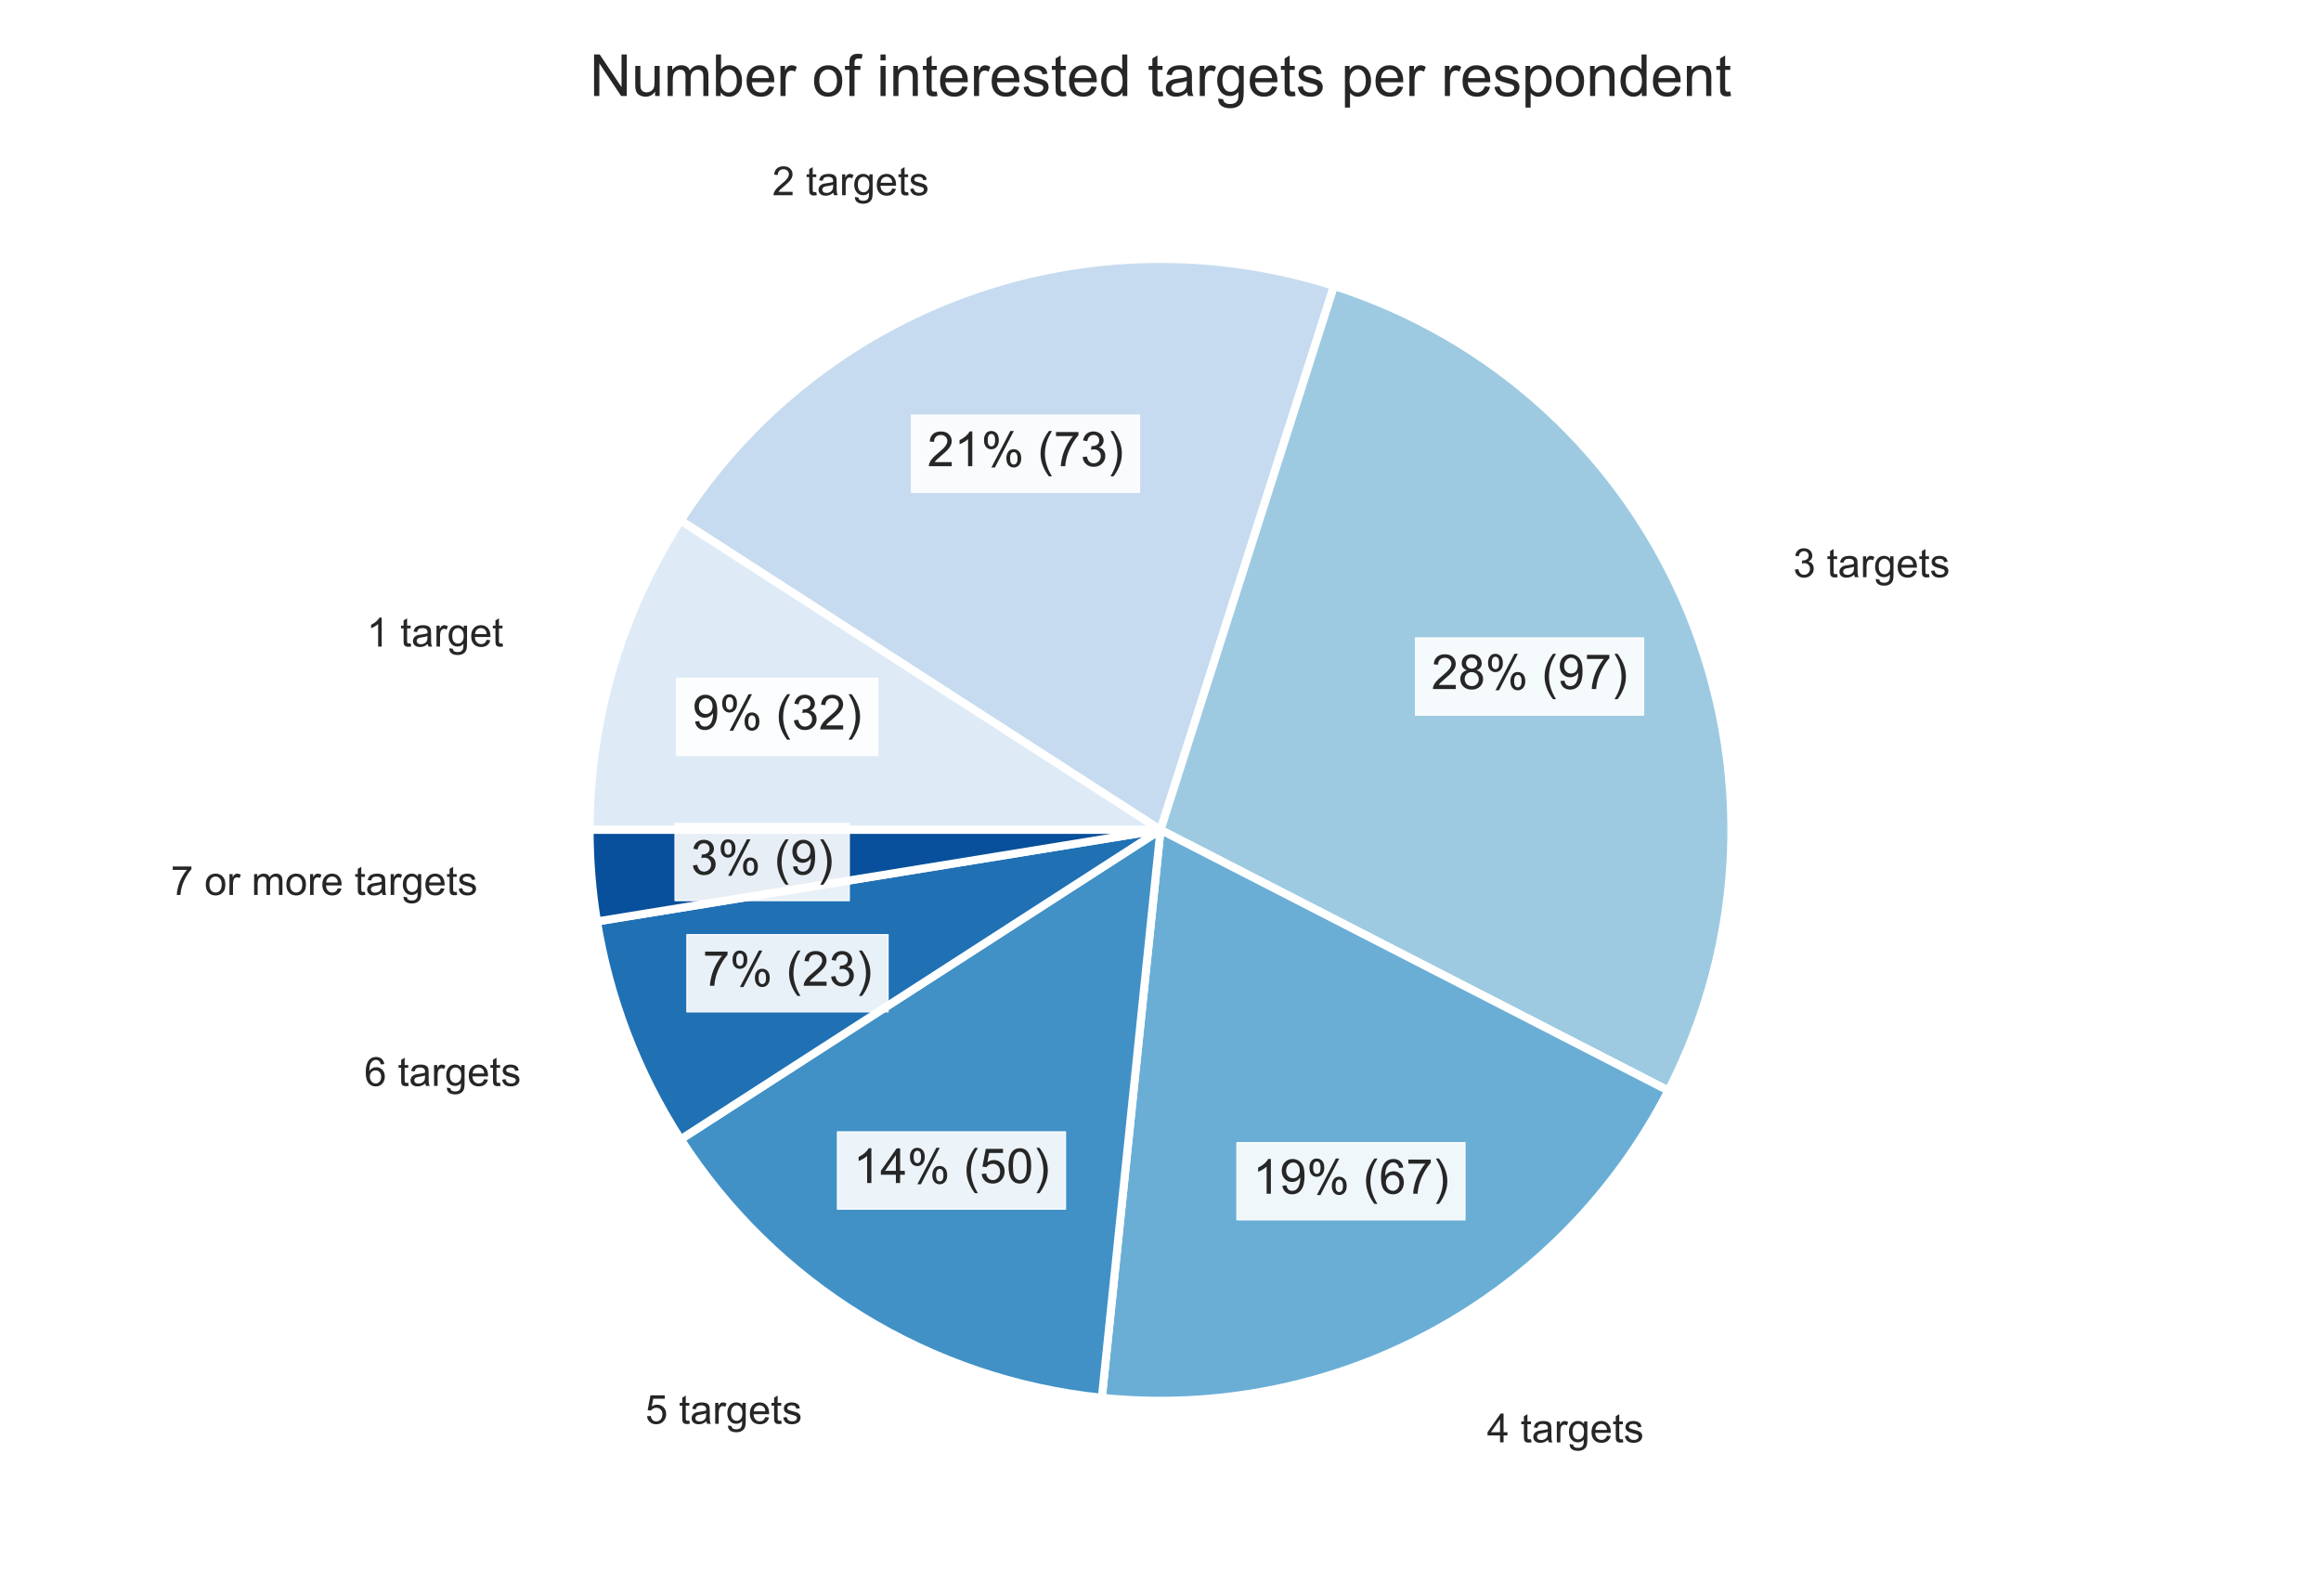 <?xml version="1.0" encoding="utf-8" standalone="no"?>
<!DOCTYPE svg PUBLIC "-//W3C//DTD SVG 1.1//EN"
  "http://www.w3.org/Graphics/SVG/1.1/DTD/svg11.dtd">
<!-- Created with matplotlib (http://matplotlib.org/) -->
<svg height="396pt" version="1.1" viewBox="0 0 576 396" width="576pt" xmlns="http://www.w3.org/2000/svg" xmlns:xlink="http://www.w3.org/1999/xlink">
 <defs>
  <style type="text/css">
*{stroke-linecap:butt;stroke-linejoin:round;stroke-miterlimit:100000;}
  </style>
 </defs>
 <g id="figure_1">
  <g id="patch_1">
   <path d="M 0 396 
L 576 396 
L 576 0 
L 0 0 
z
" style="fill:#ffffff;"/>
  </g>
  <g id="axes_1">
   <g id="matplotlib.axis_1"/>
   <g id="matplotlib.axis_2"/>
   <g id="patch_2">
    <path d="M 168.933 129.141 
C 161.589 140.528 155.916 152.91 152.088 165.908 
C 148.26 178.905 146.316 192.385 146.316 205.935 
L 288 205.935 
L 168.933 129.141 
z
" style="fill:#deebf7;stroke:#ffffff;stroke-linejoin:miter;stroke-width:2.0;"/>
   </g>
   <g id="patch_3">
    <path d="M 331.058 70.953 
C 301.401 61.492 269.437 62.064 240.138 72.58 
C 210.838 83.096 185.805 102.981 168.933 129.141 
L 288 205.935 
L 331.058 70.953 
z
" style="fill:#c6dbef;stroke:#ffffff;stroke-linejoin:miter;stroke-width:2.0;"/>
   </g>
   <g id="patch_4">
    <path d="M 414.039 270.653 
C 423.44 252.344 428.74 232.205 429.569 211.64 
C 430.398 191.075 426.736 170.575 418.838 151.569 
C 410.941 132.563 398.996 115.504 383.837 101.582 
C 368.678 87.66 350.667 77.207 331.058 70.953 
L 288 205.935 
L 414.039 270.653 
z
" style="fill:#9dcae1;stroke:#ffffff;stroke-linejoin:miter;stroke-width:2.0;"/>
   </g>
   <g id="patch_5">
    <path d="M 273.442 346.869 
C 301.823 349.801 330.439 344.092 355.522 330.495 
C 380.606 316.897 401.006 296.035 414.039 270.653 
L 288 205.935 
L 273.442 346.869 
z
" style="fill:#6aaed6;stroke:#ffffff;stroke-linejoin:miter;stroke-width:2.0;"/>
   </g>
   <g id="patch_6">
    <path d="M 168.933 282.729 
C 180.436 300.565 195.801 315.59 213.889 326.691 
C 231.978 337.792 252.331 344.689 273.442 346.869 
L 288 205.935 
L 168.933 282.729 
z
" style="fill:#4191c6;stroke:#ffffff;stroke-linejoin:miter;stroke-width:2.0;"/>
   </g>
   <g id="patch_7">
    <path d="M 148.151 228.663 
C 149.712 238.268 152.258 247.686 155.749 256.769 
C 159.241 265.852 163.659 274.552 168.933 282.729 
L 288 205.935 
L 148.151 228.663 
z
" style="fill:#2070b4;stroke:#ffffff;stroke-linejoin:miter;stroke-width:2.0;"/>
   </g>
   <g id="patch_8">
    <path d="M 146.316 205.935 
C 146.316 209.74 146.469 213.543 146.776 217.336 
C 147.082 221.129 147.541 224.907 148.151 228.663 
L 288 205.935 
L 146.316 205.935 
z
" style="fill:#08509b;stroke:#ffffff;stroke-linejoin:miter;stroke-width:2.0;"/>
   </g>
   <g id="text_1">
    <g id="patch_9">
     <path d="M 87.698 165.848 
L 128.205 165.848 
L 128.205 149.956 
L 87.698 149.956 
z
" style="fill:#ffffff;fill-opacity:0.9;stroke:#ffffff;stroke-linejoin:miter;stroke-opacity:0.9;stroke-width:0.3;"/>
    </g>
    <!-- 1 target -->
    <defs>
     <path d="M 37.25 0 
L 28.469 0 
L 28.469 56 
Q 25.297 52.984 20.141 49.953 
Q 14.984 46.922 10.891 45.406 
L 10.891 53.906 
Q 18.266 57.375 23.781 62.297 
Q 29.297 67.234 31.594 71.875 
L 37.25 71.875 
z
" id="ArialMT-31"/>
     <path d="M 25.781 7.859 
L 27.047 0.094 
Q 23.344 -0.688 20.406 -0.688 
Q 15.625 -0.688 12.984 0.828 
Q 10.359 2.344 9.281 4.812 
Q 8.203 7.281 8.203 15.188 
L 8.203 45.016 
L 1.766 45.016 
L 1.766 51.859 
L 8.203 51.859 
L 8.203 64.703 
L 16.938 69.969 
L 16.938 51.859 
L 25.781 51.859 
L 25.781 45.016 
L 16.938 45.016 
L 16.938 14.703 
Q 16.938 10.938 17.406 9.859 
Q 17.875 8.797 18.922 8.156 
Q 19.969 7.516 21.922 7.516 
Q 23.391 7.516 25.781 7.859 
" id="ArialMT-74"/>
     <path d="M 40.438 6.391 
Q 35.547 2.25 31.031 0.531 
Q 26.516 -1.172 21.344 -1.172 
Q 12.797 -1.172 8.203 3 
Q 3.609 7.172 3.609 13.672 
Q 3.609 17.484 5.344 20.625 
Q 7.078 23.781 9.891 25.688 
Q 12.703 27.594 16.219 28.562 
Q 18.797 29.25 24.031 29.891 
Q 34.672 31.156 39.703 32.906 
Q 39.75 34.719 39.75 35.203 
Q 39.75 40.578 37.25 42.781 
Q 33.891 45.75 27.25 45.75 
Q 21.047 45.75 18.094 43.578 
Q 15.141 41.406 13.719 35.891 
L 5.125 37.062 
Q 6.297 42.578 8.984 45.969 
Q 11.672 49.359 16.75 51.188 
Q 21.828 53.031 28.516 53.031 
Q 35.156 53.031 39.297 51.469 
Q 43.453 49.906 45.406 47.531 
Q 47.359 45.172 48.141 41.547 
Q 48.578 39.312 48.578 33.453 
L 48.578 21.734 
Q 48.578 9.469 49.141 6.219 
Q 49.703 2.984 51.375 0 
L 42.188 0 
Q 40.828 2.734 40.438 6.391 
M 39.703 26.031 
Q 34.906 24.078 25.344 22.703 
Q 19.922 21.922 17.672 20.938 
Q 15.438 19.969 14.203 18.094 
Q 12.984 16.219 12.984 13.922 
Q 12.984 10.406 15.641 8.062 
Q 18.312 5.719 23.438 5.719 
Q 28.516 5.719 32.469 7.938 
Q 36.422 10.156 38.281 14.016 
Q 39.703 17 39.703 22.797 
z
" id="ArialMT-61"/>
     <path d="M 4.984 -4.297 
L 13.531 -5.562 
Q 14.062 -9.516 16.5 -11.328 
Q 19.781 -13.766 25.438 -13.766 
Q 31.547 -13.766 34.859 -11.328 
Q 38.188 -8.891 39.359 -4.5 
Q 40.047 -1.812 39.984 6.781 
Q 34.234 0 25.641 0 
Q 14.938 0 9.078 7.719 
Q 3.219 15.438 3.219 26.219 
Q 3.219 33.641 5.906 39.906 
Q 8.594 46.188 13.688 49.609 
Q 18.797 53.031 25.688 53.031 
Q 34.859 53.031 40.828 45.609 
L 40.828 51.859 
L 48.922 51.859 
L 48.922 7.031 
Q 48.922 -5.078 46.453 -10.125 
Q 44 -15.188 38.641 -18.109 
Q 33.297 -21.047 25.484 -21.047 
Q 16.219 -21.047 10.5 -16.875 
Q 4.781 -12.703 4.984 -4.297 
M 12.25 26.859 
Q 12.25 16.656 16.297 11.969 
Q 20.359 7.281 26.469 7.281 
Q 32.516 7.281 36.609 11.938 
Q 40.719 16.609 40.719 26.562 
Q 40.719 36.078 36.5 40.906 
Q 32.281 45.75 26.312 45.75 
Q 20.453 45.75 16.344 40.984 
Q 12.25 36.234 12.25 26.859 
" id="ArialMT-67"/>
     <path d="M 42.094 16.703 
L 51.172 15.578 
Q 49.031 7.625 43.219 3.219 
Q 37.406 -1.172 28.375 -1.172 
Q 17 -1.172 10.328 5.828 
Q 3.656 12.844 3.656 25.484 
Q 3.656 38.578 10.391 45.797 
Q 17.141 53.031 27.875 53.031 
Q 38.281 53.031 44.875 45.953 
Q 51.469 38.875 51.469 26.031 
Q 51.469 25.25 51.422 23.688 
L 12.75 23.688 
Q 13.234 15.141 17.578 10.594 
Q 21.922 6.062 28.422 6.062 
Q 33.25 6.062 36.672 8.594 
Q 40.094 11.141 42.094 16.703 
M 13.234 30.906 
L 42.188 30.906 
Q 41.609 37.453 38.875 40.719 
Q 34.672 45.797 27.984 45.797 
Q 21.922 45.797 17.797 41.75 
Q 13.672 37.703 13.234 30.906 
" id="ArialMT-65"/>
     <path id="ArialMT-20"/>
     <path d="M 6.5 0 
L 6.5 51.859 
L 14.406 51.859 
L 14.406 44 
Q 17.438 49.516 20 51.266 
Q 22.562 53.031 25.641 53.031 
Q 30.078 53.031 34.672 50.203 
L 31.641 42.047 
Q 28.422 43.953 25.203 43.953 
Q 22.312 43.953 20.016 42.219 
Q 17.719 40.484 16.75 37.406 
Q 15.281 32.719 15.281 27.156 
L 15.281 0 
z
" id="ArialMT-72"/>
    </defs>
    <g style="fill:#262626;" transform="translate(90.998 160.443)scale(0.1 -0.1)">
     <use xlink:href="#ArialMT-31"/>
     <use x="55.615" xlink:href="#ArialMT-20"/>
     <use x="83.398" xlink:href="#ArialMT-74"/>
     <use x="111.182" xlink:href="#ArialMT-61"/>
     <use x="166.797" xlink:href="#ArialMT-72"/>
     <use x="200.098" xlink:href="#ArialMT-67"/>
     <use x="255.713" xlink:href="#ArialMT-65"/>
     <use x="311.328" xlink:href="#ArialMT-74"/>
    </g>
   </g>
   <g id="text_2">
    <g id="patch_10">
     <path d="M 167.894 187.506 
L 217.829 187.506 
L 217.829 168.325 
L 167.894 168.325 
z
" style="fill:#ffffff;fill-opacity:0.9;stroke:#ffffff;stroke-linejoin:miter;stroke-opacity:0.9;stroke-width:0.3;"/>
    </g>
    <!-- 9% (32) -->
    <defs>
     <path d="M 23.391 -21.047 
Q 16.109 -11.859 11.078 0.438 
Q 6.062 12.75 6.062 25.922 
Q 6.062 37.547 9.812 48.188 
Q 14.203 60.547 23.391 72.797 
L 29.688 72.797 
Q 23.781 62.641 21.875 58.297 
Q 18.891 51.562 17.188 44.234 
Q 15.094 35.109 15.094 25.875 
Q 15.094 2.391 29.688 -21.047 
z
" id="ArialMT-28"/>
     <path d="M 4.203 18.891 
L 12.984 20.062 
Q 14.5 12.594 18.141 9.297 
Q 21.781 6 27 6 
Q 33.203 6 37.469 10.297 
Q 41.75 14.594 41.75 20.953 
Q 41.75 27 37.797 30.922 
Q 33.844 34.859 27.734 34.859 
Q 25.25 34.859 21.531 33.891 
L 22.516 41.609 
Q 23.391 41.5 23.922 41.5 
Q 29.547 41.5 34.031 44.422 
Q 38.531 47.359 38.531 53.469 
Q 38.531 58.297 35.25 61.469 
Q 31.984 64.656 26.812 64.656 
Q 21.688 64.656 18.266 61.422 
Q 14.844 58.203 13.875 51.766 
L 5.078 53.328 
Q 6.688 62.156 12.391 67.016 
Q 18.109 71.875 26.609 71.875 
Q 32.469 71.875 37.391 69.359 
Q 42.328 66.844 44.938 62.5 
Q 47.562 58.156 47.562 53.266 
Q 47.562 48.641 45.062 44.828 
Q 42.578 41.016 37.703 38.766 
Q 44.047 37.312 47.562 32.688 
Q 51.078 28.078 51.078 21.141 
Q 51.078 11.766 44.234 5.25 
Q 37.406 -1.266 26.953 -1.266 
Q 17.531 -1.266 11.297 4.344 
Q 5.078 9.969 4.203 18.891 
" id="ArialMT-33"/>
     <path d="M 5.469 16.547 
L 13.922 17.328 
Q 14.984 11.375 18.016 8.688 
Q 21.047 6 25.781 6 
Q 29.828 6 32.875 7.859 
Q 35.938 9.719 37.891 12.812 
Q 39.844 15.922 41.156 21.188 
Q 42.484 26.469 42.484 31.938 
Q 42.484 32.516 42.438 33.688 
Q 39.797 29.5 35.234 26.875 
Q 30.672 24.266 25.344 24.266 
Q 16.453 24.266 10.297 30.703 
Q 4.156 37.156 4.156 47.703 
Q 4.156 58.594 10.578 65.234 
Q 17 71.875 26.656 71.875 
Q 33.641 71.875 39.422 68.109 
Q 45.219 64.359 48.219 57.391 
Q 51.219 50.438 51.219 37.25 
Q 51.219 23.531 48.234 15.406 
Q 45.266 7.281 39.375 3.031 
Q 33.5 -1.219 25.594 -1.219 
Q 17.188 -1.219 11.859 3.438 
Q 6.547 8.109 5.469 16.547 
M 41.453 48.141 
Q 41.453 55.719 37.422 60.156 
Q 33.406 64.594 27.734 64.594 
Q 21.875 64.594 17.531 59.812 
Q 13.188 55.031 13.188 47.406 
Q 13.188 40.578 17.312 36.297 
Q 21.438 32.031 27.484 32.031 
Q 33.594 32.031 37.516 36.297 
Q 41.453 40.578 41.453 48.141 
" id="ArialMT-39"/>
     <path d="M 50.344 8.453 
L 50.344 0 
L 3.031 0 
Q 2.938 3.172 4.047 6.109 
Q 5.859 10.938 9.828 15.625 
Q 13.812 20.312 21.344 26.469 
Q 33.016 36.031 37.109 41.625 
Q 41.219 47.219 41.219 52.203 
Q 41.219 57.422 37.469 61 
Q 33.734 64.594 27.734 64.594 
Q 21.391 64.594 17.578 60.781 
Q 13.766 56.984 13.719 50.25 
L 4.688 51.172 
Q 5.609 61.281 11.656 66.578 
Q 17.719 71.875 27.938 71.875 
Q 38.234 71.875 44.234 66.156 
Q 50.25 60.453 50.25 52 
Q 50.25 47.703 48.484 43.547 
Q 46.734 39.406 42.656 34.812 
Q 38.578 30.219 29.109 22.219 
Q 21.188 15.578 18.938 13.203 
Q 16.703 10.844 15.234 8.453 
z
" id="ArialMT-32"/>
     <path d="M 5.812 54.391 
Q 5.812 62.062 9.672 67.422 
Q 13.531 72.797 20.844 72.797 
Q 27.594 72.797 32 67.984 
Q 36.422 63.188 36.422 53.859 
Q 36.422 44.781 31.953 39.875 
Q 27.484 34.969 20.953 34.969 
Q 14.453 34.969 10.125 39.797 
Q 5.812 44.625 5.812 54.391 
M 21.094 66.75 
Q 17.828 66.75 15.656 63.906 
Q 13.484 61.078 13.484 53.516 
Q 13.484 46.625 15.672 43.812 
Q 17.875 41.016 21.094 41.016 
Q 24.422 41.016 26.594 43.844 
Q 28.766 46.688 28.766 54.203 
Q 28.766 61.141 26.562 63.938 
Q 24.359 66.75 21.094 66.75 
M 21.141 -2.641 
L 60.297 72.797 
L 67.438 72.797 
L 28.422 -2.641 
z
M 52.094 16.797 
Q 52.094 24.516 55.953 29.859 
Q 59.812 35.203 67.188 35.203 
Q 73.922 35.203 78.344 30.391 
Q 82.766 25.594 82.766 16.266 
Q 82.766 7.172 78.297 2.266 
Q 73.828 -2.641 67.234 -2.641 
Q 60.75 -2.641 56.422 2.219 
Q 52.094 7.078 52.094 16.797 
M 67.438 29.156 
Q 64.109 29.156 61.938 26.312 
Q 59.766 23.484 59.766 15.922 
Q 59.766 9.078 61.953 6.25 
Q 64.156 3.422 67.391 3.422 
Q 70.75 3.422 72.922 6.25 
Q 75.094 9.078 75.094 16.609 
Q 75.094 23.531 72.891 26.344 
Q 70.703 29.156 67.438 29.156 
" id="ArialMT-25"/>
     <path d="M 12.359 -21.047 
L 6.062 -21.047 
Q 20.656 2.391 20.656 25.875 
Q 20.656 35.062 18.562 44.094 
Q 16.891 51.422 13.922 58.156 
Q 12.016 62.547 6.062 72.797 
L 12.359 72.797 
Q 21.531 60.547 25.922 48.188 
Q 29.688 37.547 29.688 25.922 
Q 29.688 12.75 24.625 0.438 
Q 19.578 -11.859 12.359 -21.047 
" id="ArialMT-29"/>
    </defs>
    <g style="fill:#262626;" transform="translate(171.854 181.021)scale(0.12 -0.12)">
     <use xlink:href="#ArialMT-39"/>
     <use x="55.615" xlink:href="#ArialMT-25"/>
     <use x="144.531" xlink:href="#ArialMT-20"/>
     <use x="172.314" xlink:href="#ArialMT-28"/>
     <use x="205.615" xlink:href="#ArialMT-33"/>
     <use x="261.23" xlink:href="#ArialMT-32"/>
     <use x="316.846" xlink:href="#ArialMT-29"/>
    </g>
   </g>
   <g id="text_3">
    <g id="patch_11">
     <path d="M 188.357 53.855 
L 233.865 53.855 
L 233.865 37.963 
L 188.357 37.963 
z
" style="fill:#ffffff;fill-opacity:0.9;stroke:#ffffff;stroke-linejoin:miter;stroke-opacity:0.9;stroke-width:0.3;"/>
    </g>
    <!-- 2 targets -->
    <defs>
     <path d="M 3.078 15.484 
L 11.766 16.844 
Q 12.5 11.625 15.844 8.844 
Q 19.188 6.062 25.203 6.062 
Q 31.25 6.062 34.172 8.516 
Q 37.109 10.984 37.109 14.312 
Q 37.109 17.281 34.516 19 
Q 32.719 20.172 25.531 21.969 
Q 15.875 24.422 12.141 26.203 
Q 8.406 27.984 6.469 31.125 
Q 4.547 34.281 4.547 38.094 
Q 4.547 41.547 6.125 44.5 
Q 7.719 47.469 10.453 49.422 
Q 12.5 50.922 16.031 51.969 
Q 19.578 53.031 23.641 53.031 
Q 29.734 53.031 34.344 51.266 
Q 38.969 49.516 41.156 46.5 
Q 43.359 43.5 44.188 38.484 
L 35.594 37.312 
Q 35.016 41.312 32.203 43.547 
Q 29.391 45.797 24.266 45.797 
Q 18.219 45.797 15.625 43.797 
Q 13.031 41.797 13.031 39.109 
Q 13.031 37.406 14.109 36.031 
Q 15.188 34.625 17.484 33.688 
Q 18.797 33.203 25.25 31.453 
Q 34.578 28.953 38.25 27.359 
Q 41.938 25.781 44.031 22.75 
Q 46.141 19.734 46.141 15.234 
Q 46.141 10.844 43.578 6.953 
Q 41.016 3.078 36.172 0.953 
Q 31.344 -1.172 25.25 -1.172 
Q 15.141 -1.172 9.844 3.031 
Q 4.547 7.234 3.078 15.484 
" id="ArialMT-73"/>
    </defs>
    <g style="fill:#262626;" transform="translate(191.657 48.451)scale(0.1 -0.1)">
     <use xlink:href="#ArialMT-32"/>
     <use x="55.615" xlink:href="#ArialMT-20"/>
     <use x="83.398" xlink:href="#ArialMT-74"/>
     <use x="111.182" xlink:href="#ArialMT-61"/>
     <use x="166.797" xlink:href="#ArialMT-72"/>
     <use x="200.098" xlink:href="#ArialMT-67"/>
     <use x="255.713" xlink:href="#ArialMT-65"/>
     <use x="311.328" xlink:href="#ArialMT-74"/>
     <use x="339.111" xlink:href="#ArialMT-73"/>
    </g>
   </g>
   <g id="text_4">
    <g id="patch_12">
     <path d="M 226.192 122.177 
L 282.8 122.177 
L 282.8 102.996 
L 226.192 102.996 
z
" style="fill:#ffffff;fill-opacity:0.9;stroke:#ffffff;stroke-linejoin:miter;stroke-opacity:0.9;stroke-width:0.3;"/>
    </g>
    <!-- 21% (73) -->
    <defs>
     <path d="M 4.734 62.203 
L 4.734 70.656 
L 51.078 70.656 
L 51.078 63.812 
Q 44.234 56.547 37.516 44.484 
Q 30.812 32.422 27.156 19.672 
Q 24.516 10.688 23.781 0 
L 14.75 0 
Q 14.891 8.453 18.062 20.406 
Q 21.234 32.375 27.172 43.484 
Q 33.109 54.594 39.797 62.203 
z
" id="ArialMT-37"/>
    </defs>
    <g style="fill:#262626;" transform="translate(230.152 115.692)scale(0.12 -0.12)">
     <use xlink:href="#ArialMT-32"/>
     <use x="55.615" xlink:href="#ArialMT-31"/>
     <use x="111.23" xlink:href="#ArialMT-25"/>
     <use x="200.146" xlink:href="#ArialMT-20"/>
     <use x="227.93" xlink:href="#ArialMT-28"/>
     <use x="261.23" xlink:href="#ArialMT-37"/>
     <use x="316.846" xlink:href="#ArialMT-33"/>
     <use x="372.461" xlink:href="#ArialMT-29"/>
    </g>
   </g>
   <g id="text_5">
    <g id="patch_13">
     <path d="M 441.706 148.641 
L 487.214 148.641 
L 487.214 132.749 
L 441.706 132.749 
z
" style="fill:#ffffff;fill-opacity:0.9;stroke:#ffffff;stroke-linejoin:miter;stroke-opacity:0.9;stroke-width:0.3;"/>
    </g>
    <!-- 3 targets -->
    <g style="fill:#262626;" transform="translate(445.006 143.237)scale(0.1 -0.1)">
     <use xlink:href="#ArialMT-33"/>
     <use x="55.615" xlink:href="#ArialMT-20"/>
     <use x="83.398" xlink:href="#ArialMT-74"/>
     <use x="111.182" xlink:href="#ArialMT-61"/>
     <use x="166.797" xlink:href="#ArialMT-72"/>
     <use x="200.098" xlink:href="#ArialMT-67"/>
     <use x="255.713" xlink:href="#ArialMT-65"/>
     <use x="311.328" xlink:href="#ArialMT-74"/>
     <use x="339.111" xlink:href="#ArialMT-73"/>
    </g>
   </g>
   <g id="text_6">
    <g id="patch_14">
     <path d="M 351.283 177.469 
L 407.891 177.469 
L 407.891 158.288 
L 351.283 158.288 
z
" style="fill:#ffffff;fill-opacity:0.9;stroke:#ffffff;stroke-linejoin:miter;stroke-opacity:0.9;stroke-width:0.3;"/>
    </g>
    <!-- 28% (97) -->
    <defs>
     <path d="M 17.672 38.812 
Q 12.203 40.828 9.562 44.531 
Q 6.938 48.25 6.938 53.422 
Q 6.938 61.234 12.547 66.547 
Q 18.172 71.875 27.484 71.875 
Q 36.859 71.875 42.578 66.422 
Q 48.297 60.984 48.297 53.172 
Q 48.297 48.188 45.672 44.5 
Q 43.062 40.828 37.75 38.812 
Q 44.344 36.672 47.781 31.875 
Q 51.219 27.094 51.219 20.453 
Q 51.219 11.281 44.719 5.031 
Q 38.234 -1.219 27.641 -1.219 
Q 17.047 -1.219 10.547 5.047 
Q 4.047 11.328 4.047 20.703 
Q 4.047 27.688 7.594 32.391 
Q 11.141 37.109 17.672 38.812 
M 15.922 53.719 
Q 15.922 48.641 19.188 45.406 
Q 22.469 42.188 27.688 42.188 
Q 32.766 42.188 36.016 45.375 
Q 39.266 48.578 39.266 53.219 
Q 39.266 58.062 35.906 61.359 
Q 32.562 64.656 27.594 64.656 
Q 22.562 64.656 19.234 61.422 
Q 15.922 58.203 15.922 53.719 
M 13.094 20.656 
Q 13.094 16.891 14.875 13.375 
Q 16.656 9.859 20.172 7.922 
Q 23.688 6 27.734 6 
Q 34.031 6 38.125 10.047 
Q 42.234 14.109 42.234 20.359 
Q 42.234 26.703 38.016 30.859 
Q 33.797 35.016 27.438 35.016 
Q 21.234 35.016 17.156 30.906 
Q 13.094 26.812 13.094 20.656 
" id="ArialMT-38"/>
    </defs>
    <g style="fill:#262626;" transform="translate(355.243 170.984)scale(0.12 -0.12)">
     <use xlink:href="#ArialMT-32"/>
     <use x="55.615" xlink:href="#ArialMT-38"/>
     <use x="111.23" xlink:href="#ArialMT-25"/>
     <use x="200.146" xlink:href="#ArialMT-20"/>
     <use x="227.93" xlink:href="#ArialMT-28"/>
     <use x="261.23" xlink:href="#ArialMT-39"/>
     <use x="316.846" xlink:href="#ArialMT-37"/>
     <use x="372.461" xlink:href="#ArialMT-29"/>
    </g>
   </g>
   <g id="text_7">
    <g id="patch_15">
     <path d="M 365.727 363.338 
L 411.234 363.338 
L 411.234 347.475 
L 365.727 347.475 
z
" style="fill:#ffffff;fill-opacity:0.9;stroke:#ffffff;stroke-linejoin:miter;stroke-opacity:0.9;stroke-width:0.3;"/>
    </g>
    <!-- 4 targets -->
    <defs>
     <path d="M 32.328 0 
L 32.328 17.141 
L 1.266 17.141 
L 1.266 25.203 
L 33.938 71.578 
L 41.109 71.578 
L 41.109 25.203 
L 50.781 25.203 
L 50.781 17.141 
L 41.109 17.141 
L 41.109 0 
z
M 32.328 25.203 
L 32.328 57.469 
L 9.906 25.203 
z
" id="ArialMT-34"/>
    </defs>
    <g style="fill:#262626;" transform="translate(369.027 357.933)scale(0.1 -0.1)">
     <use xlink:href="#ArialMT-34"/>
     <use x="55.615" xlink:href="#ArialMT-20"/>
     <use x="83.398" xlink:href="#ArialMT-74"/>
     <use x="111.182" xlink:href="#ArialMT-61"/>
     <use x="166.797" xlink:href="#ArialMT-72"/>
     <use x="200.098" xlink:href="#ArialMT-67"/>
     <use x="255.713" xlink:href="#ArialMT-65"/>
     <use x="311.328" xlink:href="#ArialMT-74"/>
     <use x="339.111" xlink:href="#ArialMT-73"/>
    </g>
   </g>
   <g id="text_8">
    <g id="patch_16">
     <path d="M 306.961 302.717 
L 363.57 302.717 
L 363.57 283.536 
L 306.961 283.536 
z
" style="fill:#ffffff;fill-opacity:0.9;stroke:#ffffff;stroke-linejoin:miter;stroke-opacity:0.9;stroke-width:0.3;"/>
    </g>
    <!-- 19% (67) -->
    <defs>
     <path d="M 49.75 54.047 
L 41.016 53.375 
Q 39.844 58.547 37.703 60.891 
Q 34.125 64.656 28.906 64.656 
Q 24.703 64.656 21.531 62.312 
Q 17.391 59.281 14.984 53.469 
Q 12.594 47.656 12.5 36.922 
Q 15.672 41.75 20.266 44.094 
Q 24.859 46.438 29.891 46.438 
Q 38.672 46.438 44.844 39.969 
Q 51.031 33.5 51.031 23.25 
Q 51.031 16.5 48.125 10.719 
Q 45.219 4.938 40.141 1.859 
Q 35.062 -1.219 28.609 -1.219 
Q 17.625 -1.219 10.688 6.859 
Q 3.766 14.938 3.766 33.5 
Q 3.766 54.25 11.422 63.672 
Q 18.109 71.875 29.438 71.875 
Q 37.891 71.875 43.281 67.141 
Q 48.688 62.406 49.75 54.047 
M 13.875 23.188 
Q 13.875 18.656 15.797 14.5 
Q 17.719 10.359 21.188 8.172 
Q 24.656 6 28.469 6 
Q 34.031 6 38.031 10.484 
Q 42.047 14.984 42.047 22.703 
Q 42.047 30.125 38.078 34.391 
Q 34.125 38.672 28.125 38.672 
Q 22.172 38.672 18.016 34.391 
Q 13.875 30.125 13.875 23.188 
" id="ArialMT-36"/>
    </defs>
    <g style="fill:#262626;" transform="translate(310.921 296.232)scale(0.12 -0.12)">
     <use xlink:href="#ArialMT-31"/>
     <use x="55.615" xlink:href="#ArialMT-39"/>
     <use x="111.23" xlink:href="#ArialMT-25"/>
     <use x="200.146" xlink:href="#ArialMT-20"/>
     <use x="227.93" xlink:href="#ArialMT-28"/>
     <use x="261.23" xlink:href="#ArialMT-36"/>
     <use x="316.846" xlink:href="#ArialMT-37"/>
     <use x="372.461" xlink:href="#ArialMT-29"/>
    </g>
   </g>
   <g id="text_9">
    <g id="patch_17">
     <path d="M 156.859 358.725 
L 202.367 358.725 
L 202.367 342.959 
L 156.859 342.959 
z
" style="fill:#ffffff;fill-opacity:0.9;stroke:#ffffff;stroke-linejoin:miter;stroke-opacity:0.9;stroke-width:0.3;"/>
    </g>
    <!-- 5 targets -->
    <defs>
     <path d="M 4.156 18.75 
L 13.375 19.531 
Q 14.406 12.797 18.141 9.391 
Q 21.875 6 27.156 6 
Q 33.5 6 37.891 10.781 
Q 42.281 15.578 42.281 23.484 
Q 42.281 31 38.062 35.344 
Q 33.844 39.703 27 39.703 
Q 22.75 39.703 19.328 37.766 
Q 15.922 35.844 13.969 32.766 
L 5.719 33.844 
L 12.641 70.609 
L 48.25 70.609 
L 48.25 62.203 
L 19.672 62.203 
L 15.828 42.969 
Q 22.266 47.469 29.344 47.469 
Q 38.719 47.469 45.156 40.969 
Q 51.609 34.469 51.609 24.266 
Q 51.609 14.547 45.953 7.469 
Q 39.062 -1.219 27.156 -1.219 
Q 17.391 -1.219 11.203 4.25 
Q 5.031 9.719 4.156 18.75 
" id="ArialMT-35"/>
    </defs>
    <g style="fill:#262626;" transform="translate(160.159 353.32)scale(0.1 -0.1)">
     <use xlink:href="#ArialMT-35"/>
     <use x="55.615" xlink:href="#ArialMT-20"/>
     <use x="83.398" xlink:href="#ArialMT-74"/>
     <use x="111.182" xlink:href="#ArialMT-61"/>
     <use x="166.797" xlink:href="#ArialMT-72"/>
     <use x="200.098" xlink:href="#ArialMT-67"/>
     <use x="255.713" xlink:href="#ArialMT-65"/>
     <use x="311.328" xlink:href="#ArialMT-74"/>
     <use x="339.111" xlink:href="#ArialMT-73"/>
    </g>
   </g>
   <g id="text_10">
    <g id="patch_18">
     <path d="M 207.818 300.055 
L 264.427 300.055 
L 264.427 280.873 
L 207.818 280.873 
z
" style="fill:#ffffff;fill-opacity:0.9;stroke:#ffffff;stroke-linejoin:miter;stroke-opacity:0.9;stroke-width:0.3;"/>
    </g>
    <!-- 14% (50) -->
    <defs>
     <path d="M 4.156 35.297 
Q 4.156 48 6.766 55.734 
Q 9.375 63.484 14.516 67.672 
Q 19.672 71.875 27.484 71.875 
Q 33.25 71.875 37.594 69.547 
Q 41.938 67.234 44.766 62.859 
Q 47.609 58.5 49.219 52.219 
Q 50.828 45.953 50.828 35.297 
Q 50.828 22.703 48.234 14.969 
Q 45.656 7.234 40.5 3 
Q 35.359 -1.219 27.484 -1.219 
Q 17.141 -1.219 11.234 6.203 
Q 4.156 15.141 4.156 35.297 
M 13.188 35.297 
Q 13.188 17.672 17.312 11.828 
Q 21.438 6 27.484 6 
Q 33.547 6 37.672 11.859 
Q 41.797 17.719 41.797 35.297 
Q 41.797 52.984 37.672 58.781 
Q 33.547 64.594 27.391 64.594 
Q 21.344 64.594 17.719 59.469 
Q 13.188 52.938 13.188 35.297 
" id="ArialMT-30"/>
    </defs>
    <g style="fill:#262626;" transform="translate(211.778 293.569)scale(0.12 -0.12)">
     <use xlink:href="#ArialMT-31"/>
     <use x="55.615" xlink:href="#ArialMT-34"/>
     <use x="111.23" xlink:href="#ArialMT-25"/>
     <use x="200.146" xlink:href="#ArialMT-20"/>
     <use x="227.93" xlink:href="#ArialMT-28"/>
     <use x="261.23" xlink:href="#ArialMT-35"/>
     <use x="316.846" xlink:href="#ArialMT-30"/>
     <use x="372.461" xlink:href="#ArialMT-29"/>
    </g>
   </g>
   <g id="text_11">
    <g id="patch_19">
     <path d="M 87.092 274.882 
L 132.599 274.882 
L 132.599 258.99 
L 87.092 258.99 
z
" style="fill:#ffffff;fill-opacity:0.9;stroke:#ffffff;stroke-linejoin:miter;stroke-opacity:0.9;stroke-width:0.3;"/>
    </g>
    <!-- 6 targets -->
    <g style="fill:#262626;" transform="translate(90.392 269.478)scale(0.1 -0.1)">
     <use xlink:href="#ArialMT-36"/>
     <use x="55.615" xlink:href="#ArialMT-20"/>
     <use x="83.398" xlink:href="#ArialMT-74"/>
     <use x="111.182" xlink:href="#ArialMT-61"/>
     <use x="166.797" xlink:href="#ArialMT-72"/>
     <use x="200.098" xlink:href="#ArialMT-67"/>
     <use x="255.713" xlink:href="#ArialMT-65"/>
     <use x="311.328" xlink:href="#ArialMT-74"/>
     <use x="339.111" xlink:href="#ArialMT-73"/>
    </g>
   </g>
   <g id="text_12">
    <g id="patch_20">
     <path d="M 170.457 251.11 
L 220.392 251.11 
L 220.392 231.928 
L 170.457 231.928 
z
" style="fill:#ffffff;fill-opacity:0.9;stroke:#ffffff;stroke-linejoin:miter;stroke-opacity:0.9;stroke-width:0.3;"/>
    </g>
    <!-- 7% (23) -->
    <g style="fill:#262626;" transform="translate(174.417 244.624)scale(0.12 -0.12)">
     <use xlink:href="#ArialMT-37"/>
     <use x="55.615" xlink:href="#ArialMT-25"/>
     <use x="144.531" xlink:href="#ArialMT-20"/>
     <use x="172.314" xlink:href="#ArialMT-28"/>
     <use x="205.615" xlink:href="#ArialMT-32"/>
     <use x="261.23" xlink:href="#ArialMT-33"/>
     <use x="316.846" xlink:href="#ArialMT-29"/>
    </g>
   </g>
   <g id="text_13">
    <g id="patch_21">
     <path d="M 39.095 227.501 
L 121.831 227.501 
L 121.831 211.731 
L 39.095 211.731 
z
" style="fill:#ffffff;fill-opacity:0.9;stroke:#ffffff;stroke-linejoin:miter;stroke-opacity:0.9;stroke-width:0.3;"/>
    </g>
    <!-- 7 or more targets -->
    <defs>
     <path d="M 6.594 0 
L 6.594 51.859 
L 14.453 51.859 
L 14.453 44.578 
Q 16.891 48.391 20.938 50.703 
Q 25 53.031 30.172 53.031 
Q 35.938 53.031 39.625 50.641 
Q 43.312 48.25 44.828 43.953 
Q 50.984 53.031 60.844 53.031 
Q 68.562 53.031 72.703 48.75 
Q 76.859 44.484 76.859 35.594 
L 76.859 0 
L 68.109 0 
L 68.109 32.672 
Q 68.109 37.938 67.25 40.25 
Q 66.406 42.578 64.156 43.984 
Q 61.922 45.406 58.891 45.406 
Q 53.422 45.406 49.797 41.766 
Q 46.188 38.141 46.188 30.125 
L 46.188 0 
L 37.406 0 
L 37.406 33.688 
Q 37.406 39.547 35.25 42.469 
Q 33.109 45.406 28.219 45.406 
Q 24.516 45.406 21.359 43.453 
Q 18.219 41.5 16.797 37.734 
Q 15.375 33.984 15.375 26.906 
L 15.375 0 
z
" id="ArialMT-6d"/>
     <path d="M 3.328 25.922 
Q 3.328 40.328 11.328 47.266 
Q 18.016 53.031 27.641 53.031 
Q 38.328 53.031 45.109 46.016 
Q 51.906 39.016 51.906 26.656 
Q 51.906 16.656 48.906 10.906 
Q 45.906 5.172 40.156 2 
Q 34.422 -1.172 27.641 -1.172 
Q 16.75 -1.172 10.031 5.812 
Q 3.328 12.797 3.328 25.922 
M 12.359 25.922 
Q 12.359 15.969 16.703 11.016 
Q 21.047 6.062 27.641 6.062 
Q 34.188 6.062 38.531 11.031 
Q 42.875 16.016 42.875 26.219 
Q 42.875 35.844 38.5 40.797 
Q 34.125 45.75 27.641 45.75 
Q 21.047 45.75 16.703 40.812 
Q 12.359 35.891 12.359 25.922 
" id="ArialMT-6f"/>
    </defs>
    <g style="fill:#262626;" transform="translate(42.395 222.097)scale(0.1 -0.1)">
     <use xlink:href="#ArialMT-37"/>
     <use x="55.615" xlink:href="#ArialMT-20"/>
     <use x="83.398" xlink:href="#ArialMT-6f"/>
     <use x="139.014" xlink:href="#ArialMT-72"/>
     <use x="172.314" xlink:href="#ArialMT-20"/>
     <use x="200.098" xlink:href="#ArialMT-6d"/>
     <use x="283.398" xlink:href="#ArialMT-6f"/>
     <use x="339.014" xlink:href="#ArialMT-72"/>
     <use x="372.314" xlink:href="#ArialMT-65"/>
     <use x="427.93" xlink:href="#ArialMT-20"/>
     <use x="455.713" xlink:href="#ArialMT-74"/>
     <use x="483.496" xlink:href="#ArialMT-61"/>
     <use x="539.111" xlink:href="#ArialMT-72"/>
     <use x="572.412" xlink:href="#ArialMT-67"/>
     <use x="628.027" xlink:href="#ArialMT-65"/>
     <use x="683.643" xlink:href="#ArialMT-74"/>
     <use x="711.426" xlink:href="#ArialMT-73"/>
    </g>
   </g>
   <g id="text_14">
    <g id="patch_22">
     <path d="M 167.512 223.506 
L 210.774 223.506 
L 210.774 204.325 
L 167.512 204.325 
z
" style="fill:#ffffff;fill-opacity:0.9;stroke:#ffffff;stroke-linejoin:miter;stroke-opacity:0.9;stroke-width:0.3;"/>
    </g>
    <!-- 3% (9) -->
    <g style="fill:#262626;" transform="translate(171.472 217.021)scale(0.12 -0.12)">
     <use xlink:href="#ArialMT-33"/>
     <use x="55.615" xlink:href="#ArialMT-25"/>
     <use x="144.531" xlink:href="#ArialMT-20"/>
     <use x="172.314" xlink:href="#ArialMT-28"/>
     <use x="205.615" xlink:href="#ArialMT-39"/>
     <use x="261.23" xlink:href="#ArialMT-29"/>
    </g>
   </g>
   <g id="text_15">
    <!-- Number of interested targets per respondent -->
    <defs>
     <path d="M 7.625 0 
L 7.625 71.578 
L 17.328 71.578 
L 54.938 15.375 
L 54.938 71.578 
L 64.016 71.578 
L 64.016 0 
L 54.297 0 
L 16.703 56.25 
L 16.703 0 
z
" id="ArialMT-4e"/>
     <path d="M 6.594 -19.875 
L 6.594 51.859 
L 14.594 51.859 
L 14.594 45.125 
Q 17.438 49.078 21 51.047 
Q 24.562 53.031 29.641 53.031 
Q 36.281 53.031 41.359 49.609 
Q 46.438 46.188 49.016 39.953 
Q 51.609 33.734 51.609 26.312 
Q 51.609 18.359 48.75 11.984 
Q 45.906 5.609 40.453 2.219 
Q 35.016 -1.172 29 -1.172 
Q 24.609 -1.172 21.109 0.688 
Q 17.625 2.547 15.375 5.375 
L 15.375 -19.875 
z
M 14.547 25.641 
Q 14.547 15.625 18.594 10.844 
Q 22.656 6.062 28.422 6.062 
Q 34.281 6.062 38.453 11.016 
Q 42.625 15.969 42.625 26.375 
Q 42.625 36.281 38.547 41.203 
Q 34.469 46.141 28.812 46.141 
Q 23.188 46.141 18.859 40.891 
Q 14.547 35.641 14.547 25.641 
" id="ArialMT-70"/>
     <path d="M 6.594 0 
L 6.594 51.859 
L 14.5 51.859 
L 14.5 44.484 
Q 20.219 53.031 31 53.031 
Q 35.688 53.031 39.625 51.344 
Q 43.562 49.656 45.516 46.922 
Q 47.469 44.188 48.25 40.438 
Q 48.734 37.984 48.734 31.891 
L 48.734 0 
L 39.938 0 
L 39.938 31.547 
Q 39.938 36.922 38.906 39.578 
Q 37.891 42.234 35.281 43.812 
Q 32.672 45.406 29.156 45.406 
Q 23.531 45.406 19.453 41.844 
Q 15.375 38.281 15.375 28.328 
L 15.375 0 
z
" id="ArialMT-6e"/>
     <path d="M 8.688 0 
L 8.688 45.016 
L 0.922 45.016 
L 0.922 51.859 
L 8.688 51.859 
L 8.688 57.375 
Q 8.688 62.594 9.625 65.141 
Q 10.891 68.562 14.078 70.672 
Q 17.281 72.797 23.047 72.797 
Q 26.766 72.797 31.25 71.922 
L 29.938 64.266 
Q 27.203 64.75 24.75 64.75 
Q 20.75 64.75 19.094 63.031 
Q 17.438 61.328 17.438 56.641 
L 17.438 51.859 
L 27.547 51.859 
L 27.547 45.016 
L 17.438 45.016 
L 17.438 0 
z
" id="ArialMT-66"/>
     <path d="M 40.578 0 
L 40.578 7.625 
Q 34.516 -1.172 24.125 -1.172 
Q 19.531 -1.172 15.547 0.578 
Q 11.578 2.344 9.641 5 
Q 7.719 7.672 6.938 11.531 
Q 6.391 14.109 6.391 19.734 
L 6.391 51.859 
L 15.188 51.859 
L 15.188 23.094 
Q 15.188 16.219 15.719 13.812 
Q 16.547 10.359 19.234 8.375 
Q 21.922 6.391 25.875 6.391 
Q 29.828 6.391 33.297 8.422 
Q 36.766 10.453 38.203 13.938 
Q 39.656 17.438 39.656 24.078 
L 39.656 51.859 
L 48.438 51.859 
L 48.438 0 
z
" id="ArialMT-75"/>
     <path d="M 6.641 61.469 
L 6.641 71.578 
L 15.438 71.578 
L 15.438 61.469 
z
M 6.641 0 
L 6.641 51.859 
L 15.438 51.859 
L 15.438 0 
z
" id="ArialMT-69"/>
     <path d="M 14.703 0 
L 6.547 0 
L 6.547 71.578 
L 15.328 71.578 
L 15.328 46.047 
Q 20.906 53.031 29.547 53.031 
Q 34.328 53.031 38.594 51.094 
Q 42.875 49.172 45.625 45.672 
Q 48.391 42.188 49.953 37.25 
Q 51.516 32.328 51.516 26.703 
Q 51.516 13.375 44.922 6.094 
Q 38.328 -1.172 29.109 -1.172 
Q 19.922 -1.172 14.703 6.5 
z
M 14.594 26.312 
Q 14.594 17 17.141 12.844 
Q 21.297 6.062 28.375 6.062 
Q 34.125 6.062 38.328 11.062 
Q 42.531 16.062 42.531 25.984 
Q 42.531 36.141 38.5 40.969 
Q 34.469 45.797 28.766 45.797 
Q 23 45.797 18.797 40.797 
Q 14.594 35.797 14.594 26.312 
" id="ArialMT-62"/>
     <path d="M 40.234 0 
L 40.234 6.547 
Q 35.297 -1.172 25.734 -1.172 
Q 19.531 -1.172 14.328 2.25 
Q 9.125 5.672 6.266 11.797 
Q 3.422 17.922 3.422 25.875 
Q 3.422 33.641 6 39.969 
Q 8.594 46.297 13.766 49.656 
Q 18.953 53.031 25.344 53.031 
Q 30.031 53.031 33.688 51.047 
Q 37.359 49.078 39.656 45.906 
L 39.656 71.578 
L 48.391 71.578 
L 48.391 0 
z
M 12.453 25.875 
Q 12.453 15.922 16.641 10.984 
Q 20.844 6.062 26.562 6.062 
Q 32.328 6.062 36.344 10.766 
Q 40.375 15.484 40.375 25.141 
Q 40.375 35.797 36.266 40.766 
Q 32.172 45.75 26.172 45.75 
Q 20.312 45.75 16.375 40.969 
Q 12.453 36.188 12.453 25.875 
" id="ArialMT-64"/>
    </defs>
    <g style="fill:#262626;" transform="translate(146.332 23.83)scale(0.144 -0.144)">
     <use xlink:href="#ArialMT-4e"/>
     <use x="72.217" xlink:href="#ArialMT-75"/>
     <use x="127.832" xlink:href="#ArialMT-6d"/>
     <use x="211.133" xlink:href="#ArialMT-62"/>
     <use x="266.748" xlink:href="#ArialMT-65"/>
     <use x="322.363" xlink:href="#ArialMT-72"/>
     <use x="355.664" xlink:href="#ArialMT-20"/>
     <use x="383.447" xlink:href="#ArialMT-6f"/>
     <use x="439.062" xlink:href="#ArialMT-66"/>
     <use x="466.846" xlink:href="#ArialMT-20"/>
     <use x="494.629" xlink:href="#ArialMT-69"/>
     <use x="516.846" xlink:href="#ArialMT-6e"/>
     <use x="572.461" xlink:href="#ArialMT-74"/>
     <use x="600.244" xlink:href="#ArialMT-65"/>
     <use x="655.859" xlink:href="#ArialMT-72"/>
     <use x="689.16" xlink:href="#ArialMT-65"/>
     <use x="744.775" xlink:href="#ArialMT-73"/>
     <use x="794.775" xlink:href="#ArialMT-74"/>
     <use x="822.559" xlink:href="#ArialMT-65"/>
     <use x="878.174" xlink:href="#ArialMT-64"/>
     <use x="933.789" xlink:href="#ArialMT-20"/>
     <use x="961.572" xlink:href="#ArialMT-74"/>
     <use x="989.355" xlink:href="#ArialMT-61"/>
     <use x="1044.971" xlink:href="#ArialMT-72"/>
     <use x="1078.271" xlink:href="#ArialMT-67"/>
     <use x="1133.887" xlink:href="#ArialMT-65"/>
     <use x="1189.502" xlink:href="#ArialMT-74"/>
     <use x="1217.285" xlink:href="#ArialMT-73"/>
     <use x="1267.285" xlink:href="#ArialMT-20"/>
     <use x="1295.068" xlink:href="#ArialMT-70"/>
     <use x="1350.684" xlink:href="#ArialMT-65"/>
     <use x="1406.299" xlink:href="#ArialMT-72"/>
     <use x="1439.6" xlink:href="#ArialMT-20"/>
     <use x="1467.383" xlink:href="#ArialMT-72"/>
     <use x="1500.684" xlink:href="#ArialMT-65"/>
     <use x="1556.299" xlink:href="#ArialMT-73"/>
     <use x="1606.299" xlink:href="#ArialMT-70"/>
     <use x="1661.914" xlink:href="#ArialMT-6f"/>
     <use x="1717.529" xlink:href="#ArialMT-6e"/>
     <use x="1773.145" xlink:href="#ArialMT-64"/>
     <use x="1828.76" xlink:href="#ArialMT-65"/>
     <use x="1884.375" xlink:href="#ArialMT-6e"/>
     <use x="1939.99" xlink:href="#ArialMT-74"/>
    </g>
   </g>
  </g>
 </g>
</svg>
